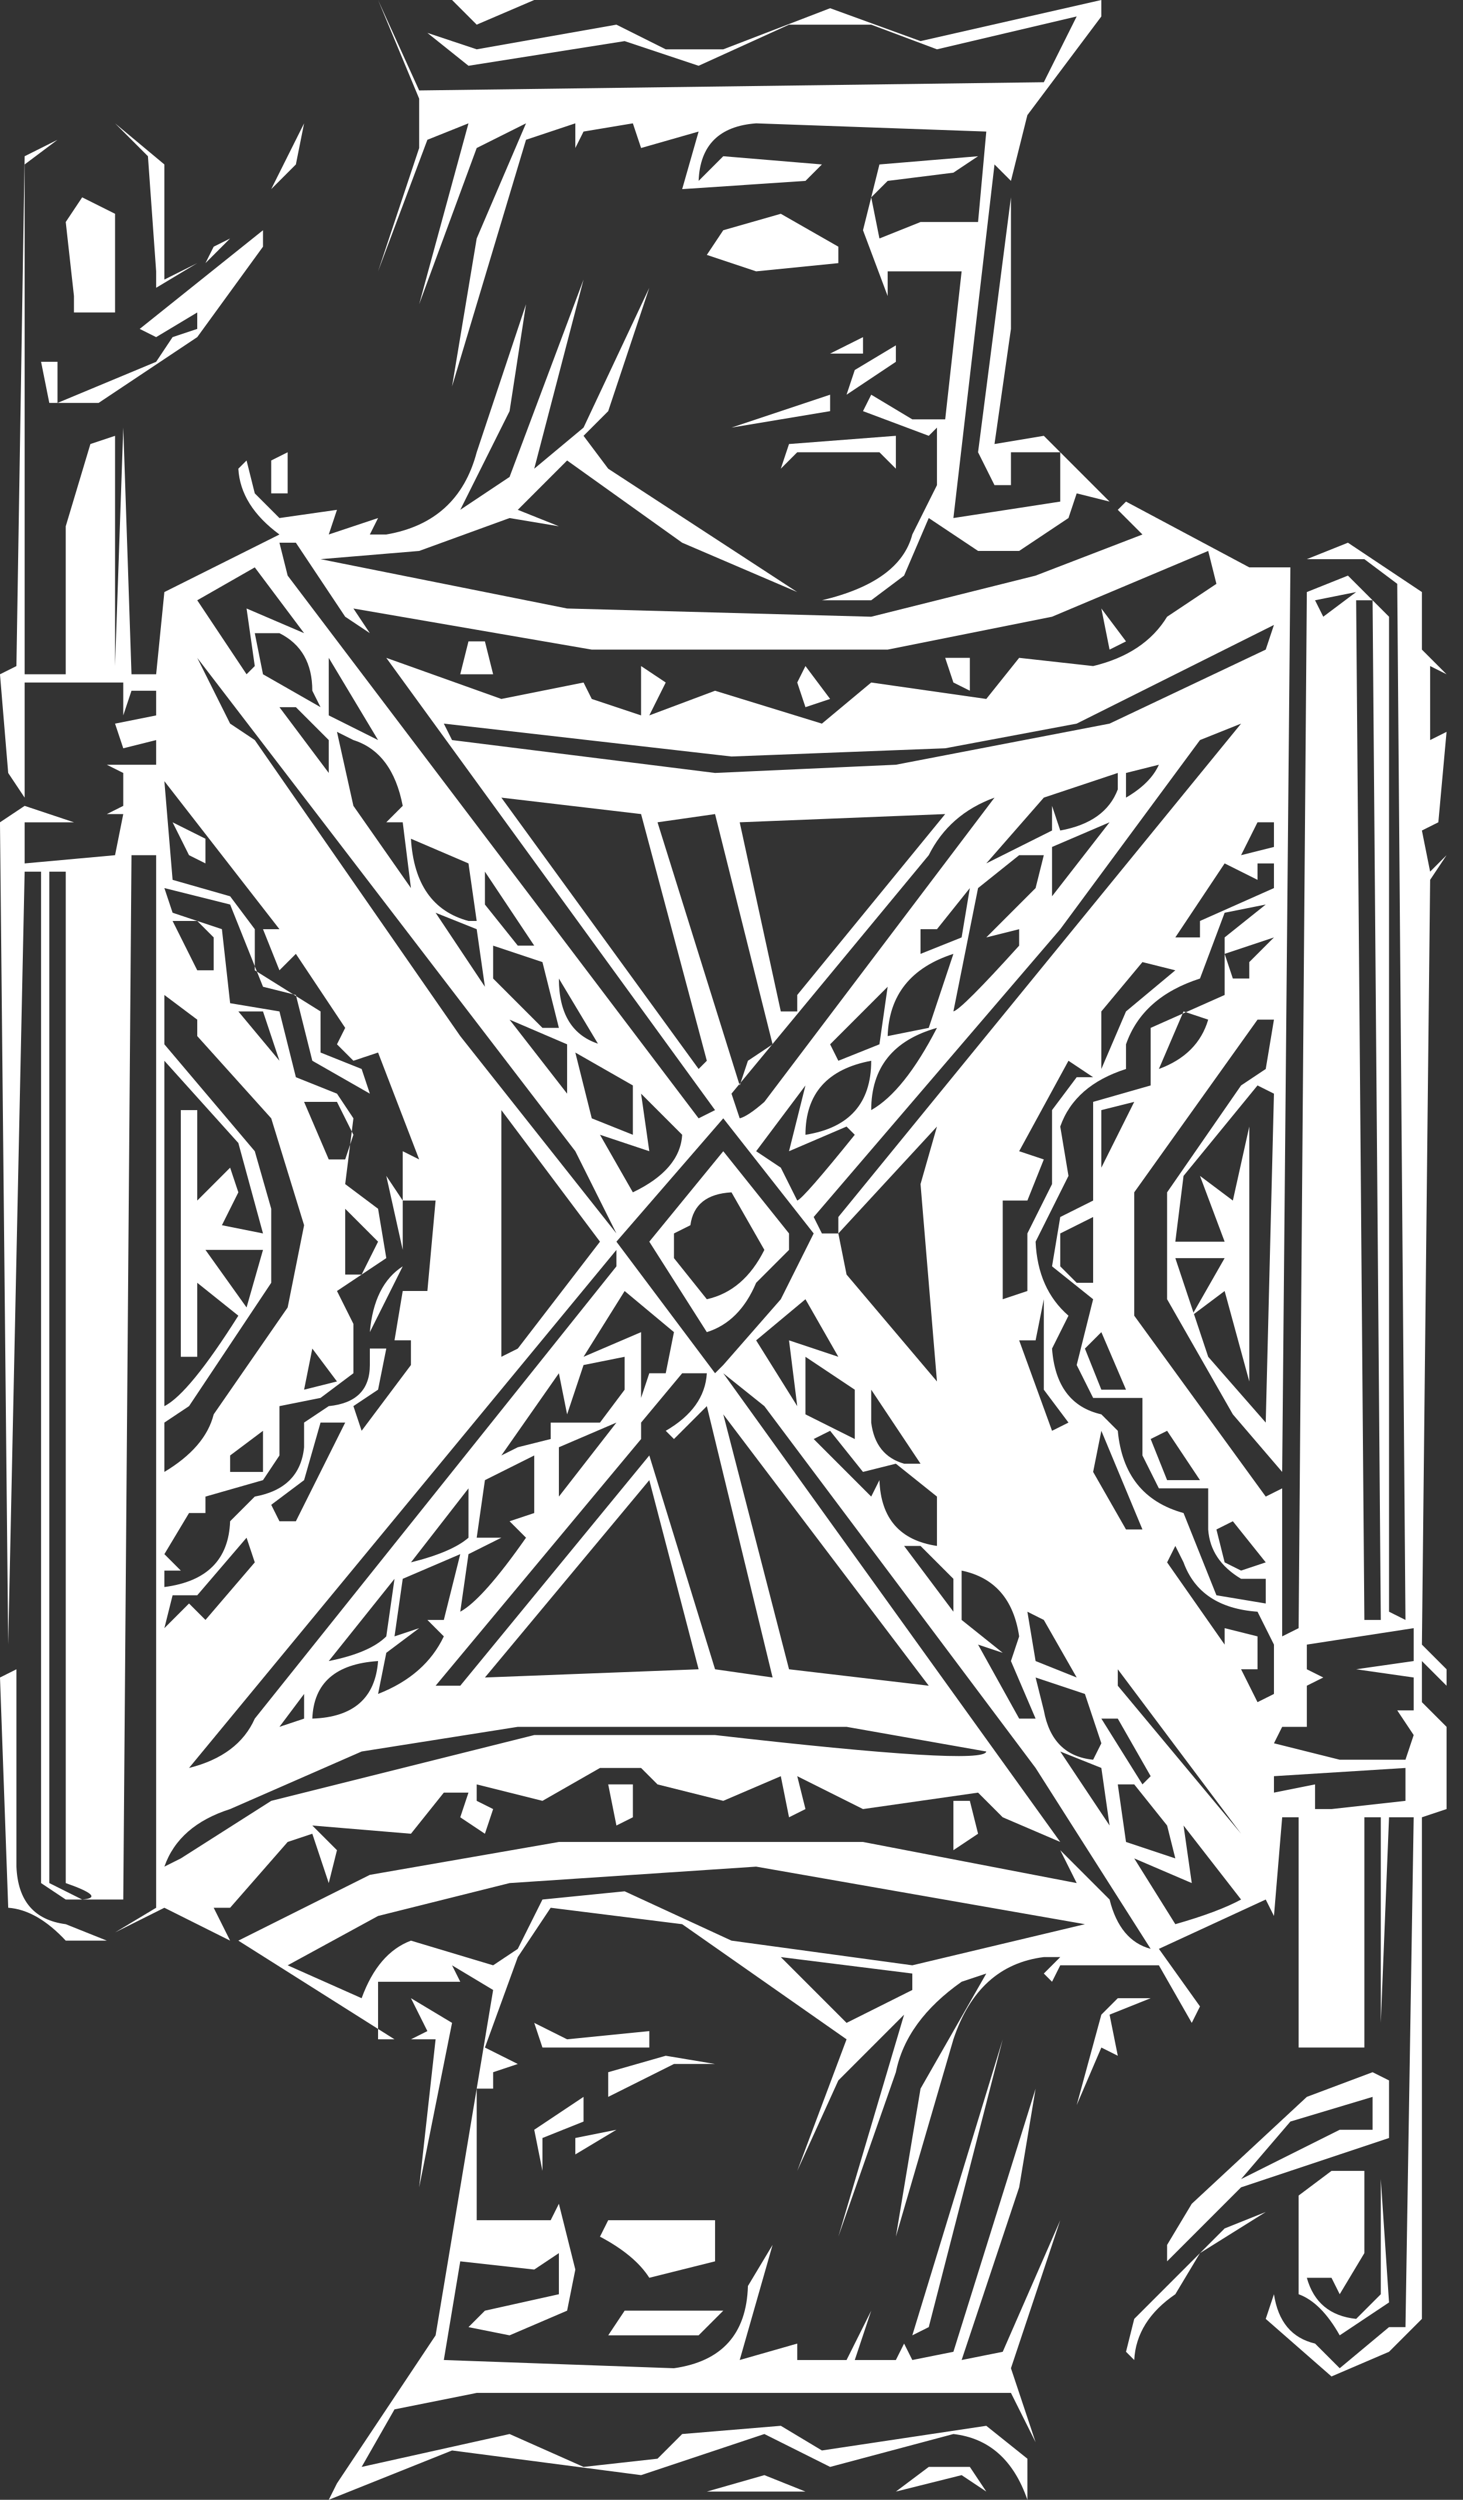 <svg
    xmlns="http://www.w3.org/2000/svg"
    version="1.1"
    width="712"
    height="1216"
    fill="#fff">
  <rect width="100%" height="100%" fill="#333333" stroke="none"/>
  <path
    d="M160 1216l59.999 -23.998l92 12l60 -20l32 16l60 -16c17.333 2 29.333 12.667 36 32v-20l-20 -16l-80 12l-20 -12l-48 4l-12 12l-36 4l-36 -16l-72 16l16 -28l40 -8h260l12 24l-12 -36l24 -72l-28 64l-20 4l28 -84l8 -48l-40 128l-20 4l-4 -8l-4 8h-20l8 -24l-12 24h-24
    v-8l-28 8l16 -56l-12 20c-0.667 23.333 -12.667 36.666 -36 39.999l-112 -4l8 -48l36 4l12 -8v20l-36 8l-8 8l20 4l28 -12l4 -20l-8 -32l-4 8h-36v-64h8v-8l12 -4l-16 -8l16 -44l16 -24l64 8l80 56l-24 64l20 -44l32 -32l-32 108l28 -80
    c3.333 -16.667 14 -31.334 32 -44.001l12 -4l-32 56l-12 72l28 -96c8 -24 22.667 -37.333 44 -40h8l-8 8l4 4l4 -8h48l16 28l4 -8l-20 -28l52 -24l4 8l4 -48h8v112h32v-112h8v100l4 -100h12l-4 248h-8l-24 20l-12 -12c-11.333 -2.667 -18 -10.667 -20 -24l-4 12l32 28
    l28 -12l16 -16v-244l12 -4v-40l-12 -12v-20l12 12v-8l-12 -12l4 -372l8 -12l-8 8l-4 -20l8 -4l4 -44l-8 4v-36l8 4l-12 -12v-28l-36 -24l-20 8h28l16 12l4 504l-8 -4v-484l-20 -20l-20 8l-4 504l-8 4v-72l-8 4l-64 -88v-60l60 -84h8l-4 24l-12 8l-36 52v52l32 56l24 28
    l4 -440h-20l-60 -32l-4 4l12 12l-52 20l-80 20l-148 -4l-120 -24l48 -4l44 -16l24 4l-20 -8l24 -24l56 40l56 24l-92 -60l-12 -16l12 -12l20 -60l-32 68l-24 20l24 -92l-36 96l-24 16l24 -48l8 -52l-24 72c-6 22.667 -20.667 36 -44 40h-8l4 -8l-24 8l4 -12l-28 4l-12 -12
    l-4 -16l-4 4c0.667 12 7.334 22.667 20.001 32l-56 28l-4 40h-12l-4 -120l-4 116v-112l-12 4l-12 40v72h-20v-248l16 -12l-16 8l-4 248l-8 4l4 48l8 12v-56h48v16l4 -12h12v12l-20 4l4 12l16 -4v12h-24l8 4v16l-8 4h8l-4 20l-44 4v-20h24l-24 -8l-12 8l4 400l8 -376h8
    v492l12 8h28l4 -508h12v512l-20 12l24 -12l32 16l-8 -16h8l28 -32l12 -4l8 24l4 -16l-12 -12l48 4l16 -20h12l-4 12l12 8l4 -12l-8 -4v-8l32 8l28 -16h20l8 8l32 8l28 -12l4 20l8 -4l-4 -16l32 16l56 -8l12 12l28 12l-164 -228l20 16l132 176l56 88
    c-10 -2.667 -16.667 -10.667 -20 -24l-24 -24l8 16l-104 -20h-148l-92 16l-64 32l76 48h-8v-28h40l-4 -8l20 12l-28 168l-48 72zM391.999 1212l-20 -8l-28 8h48zM467.999 1204l12 8l-8 -12h-20l-16 12zM551.999 1148c0.667 -12.667 7.333 -23.333 20 -32l12 -20
    l32 -20l-20 8l-44 44l-4 16zM295.998 1136h44l12 -12h-48zM451.998 1132l36 -140l-44 144zM651.998 1136l24 -16.001l-4 -60v56l-12 12c-12.667 -1.333 -20.667 -8 -24 -20h12l4 8l12 -20v-40h-16l-16 12v48c7.333 2.667 14 9.334 20 20.001zM219.998 984.002
    l-20 -12l8 16l-8 4h12l-8 72zM315.998 1108l32 -8v-20h-52l-4 8c11.333 6 19.333 12.667 24 20zM567.998 1100l36 -36l72 -24v-28l-8 -4l-32 12l-56 52l-12 20v8zM263.998 1040l20 -8v-12l-24 16l4 20v-16zM603.998 1060l24 -28l40 -12v16h-16zM279.998 1048l20 -12l-20 4v8
    zM535.998 996.002l8 4l-4 -20l20 -8h-16l-8 8l-12 44zM327.998 1004h20l-24 -4l-28 8v12zM315.998 996.002v-8l-40 4l-16 -8l4 12h52zM379.998 952.002l64 8v8l-32 16zM139.998 956.002l44 -24l64 -16l120 -8l160 28l-84 20l-88 -12l-52 -24l-40 4l-12 24l-12 8l-40 -12
    c-10.667 4 -18.667 13.333 -24 28zM31.998 944.002h20.001l-20 -8c-15.333 -2 -23.333 -11.333 -24 -28v-96l-8 4l4 112c9.333 0.667 18.666 6 27.999 16zM571.999 936.002l-20 -32l28 12l-4 -28l28 36c-7.333 4 -18 8 -32 12zM39.999 924.002l-16 -8.001v-492h8
    v492c13.333 4.667 16 7.334 8 8.001zM79.999 908.001c4.667 -13.333 15.333 -22.667 32 -28l64 -28l76 -12h160l68 12c-0.667 4.667 -44.667 2 -132 -8h-88l-128 32l-44 28zM547.998 896l-4 -28h8l16 20l4 16zM475.998 892l-4 -16h-8v24zM543.998 820v-8l60 80
    zM515.998 852l20 8l4 28zM307.998 884v-16h-12l4 20zM639.998 880v-12l-20 4v-8l64 -4v16l-36 4h-8zM555.998 868l-20 -32h8l16 28zM91.998 860l208 -252v8l-176 220c-5.333 12 -16 20 -32 24zM531.998 856c-13.333 -1.333 -21.333 -9.333 -24 -24l-4 -16l24 8l8 24z
    M619.998 848l4 -8h12v-20l8 -4l-8 -4v-12l52 -8v16l-28 4l28 4v16h-8l8 12l-4 12h-32zM135.998 840l12 -16v12zM151.998 836c0.667 -17.333 11.333 -26.667 32 -28c-1.333 18 -12 27.333 -32 28zM495.997 835.999l-20 -36l12 4l-20 -16v-24c16 3.333 25.333 14 28 32
    l-4 12l12 28h-8zM611.997 827.999l-8 -16h8v-16l-16 -4v8l-28 -40l4 -8l4 8c5.333 14.667 17.333 22.667 36 24l8 16v24zM183.997 823.999l4 -20l16 -12l-12 4l4 -28l28 -12l-8 32h-8l8 8c-6 12.667 -16.667 22 -32 28zM211.997 819.999l100.001 -119.999v-8l20 -24h12
    c-0.667 11.333 -7.334 20.666 -20.001 27.999l4 4l16 -16l32 132l-28 -4l-32 -104l-92 112h-12zM383.998 812l-32 -124l100 132zM315.998 720l24 92l-104 4zM503.998 808l-4 -24l8 4l16 28zM159.998 808l31.999 -40l-4 28c-5.333 5.333 -14.666 9.333 -27.999 12
    zM79.997 792l4 -16h12l24 -28l4 12l-24 28l-8 -8zM663.997 788l-4 -496h8l4 496h-8zM223.997 784l4 -28l16 -8h-12l4 -28l24 -12v28l-12 4l8 8c-14 20 -24.667 32 -32 36zM439.997 752h8l16 16v16zM591.997 776l-16.001 -40.002c-19.333 -5.333 -30 -18.666 -32 -39.999
    l-8 -8c-14.667 -3.333 -22.667 -14 -24 -32l8 -16c-10 -8.667 -15.333 -20.667 -16 -36l16 -32l-4 -24c4.667 -13.333 15.334 -22.666 32.001 -27.999v-12c5.333 -15.333 17.333 -26 36 -32l12 -32l20 -4l-20 16v28l-36 16v28l-28 8v48l-16 8l-4 24l20 16l-8 32
    l8 16h24v28l8 16h24v20c0.667 10 6 18 16 24h12v12zM79.996 771.998l0.001 -8.001h8l-8 -8l12 -20h8v-8l28 -8l8 -12v-24l20 -4l16 -12v-24l-8 -16l24 -16l-4 -24l-16 -12l4 -32l-8 -12l-20 -8l-8 -32l-24 -4l-4 -36l-24 -8l-4 -12l32 8l16 40l16 4l8 32l28 16
    l-4 -12l-20 -8v-20l-32 -20v-20l-12 -16l-28 -8l-4 -48l56 72h-8l8 20l8 -8l24 36l-4 8l8 8l12 -4l20 52l-8 -4v24l-8 -12l8 36v-24h16l-4 44h-12l-4 24h8v12l-24 32l-4 -12l12 -8l4 -20h-8v8c0 12 -6.667 18.667 -20 20l-12 8v12c-1.333 13.333 -9.333 21.333 -24 24
    l-12 12c-0.667 18.667 -11.334 29.334 -32.001 32.001zM595.997 759.997l-4 -16l8 -4l16 20l-12 4zM199.997 759.997l27.999 -36v24c-5.333 4.667 -14.666 8.667 -27.999 12zM455.996 751.997c-18 -2.667 -27.333 -13.333 -28 -32l-4 8l-28 -28l8 -4l16 20l16 -4
    l20 16v24zM547.996 743.998l-16 -28l4 -20l20 48h-8zM131.996 731.998l16 -12l8 -28h12l-24 48h-8zM271.996 703.998l28 -12l-28 36v-24zM567.996 719.998l-8 -20l8 -4l16 24h-16zM79.996 715.998v-24l12 -8l40 -60v-36l-8 -28l-44 -52v-24l16 12v8l36 40l16 52l-8 40
    l-36 52c-2.667 10.667 -10.667 20 -24 28zM111.996 715.998v-8l16 -12v20h-16zM439.996 711.998c-9.333 -2.667 -14.667 -9.333 -16 -20v-16l24 36h-8zM243.995 707.999l28 -40l4 20l8 -24l20 -4v16l-12 16h-24v8l-16 4zM415.995 699.999l-24 -12v-28l24 16v24z
    M511.995 695.999l-16 -44h8l4 -20v44l12 16zM587.995 659.999l-16 -48h24l-16 28l16 -12l12 44v-124l-8 36l-16 -12l12 32h-24l4 -32l36 -44l8 4l-4 160zM79.995 683.999v-168l36 40l12 44l-20 -4l8 -16l-4 -12l-16 16v-44h-8v120h8v-36l20 16c-16 25.333 -28 40 -36 44z
    M367.995 651.999l24 -20l16 28l-24 -8l4 32zM311.995 647.999l-28 12l20 -32l24 20l-4 20h-8l-4 12v-32zM147.995 675.999l4 -20l12 16zM535.995 675.999l-8 -20l8 -8l12 28h-12zM411.995 619.999l-4 -20l48 -52l-8 28l8 96zM347.995 667.999l-48 -64l52 -60l44 56l-16 32
    l-28 32zM243.995 659.999v-120l48 64l-40 52zM179.995 647.999l15.999 -32c-9.333 6 -14.666 16.667 -15.999 32zM343.994 647.999c10.667 -3.333 18.667 -11.333 24 -24l16 -16v-8l-32 -40l-36 44zM99.994 607.999h28l-8 28zM343.994 631.999l-16 -20v-12l8 -4
    c1.333 -10 8 -15.333 20 -16l16 28c-6.667 13.333 -16 21.333 -28 24zM487.994 631.999v-48h12l8 -20l-12 -4l24 -44l12 8h-8l-12 16v36l-12 24v28zM515.994 615.999v-16l16 -8v32h-8zM167.994 619.999v-32l16 16l-8 16h-8zM223.994 503.999l-100 -144l-12 -8l-16 -32
    l184 240l20 40zM395.994 591.999l120 -140l68 -92l20 -8l-196 240v8h-8zM387.994 583.999l-8 -16.001l-12 -8l24 -32l-8 32l28 -12l4 4c-16.667 20.667 -26 31.334 -28 32.001zM307.994 579.998l-16 -27.999l24 8l-4 -28l20 20c-0.667 11.333 -8.667 20.666 -24 27.999
    zM535.994 539.999l16 -4l-16 32v-28zM159.994 563.999l-12 -28h16l8 16l-4 12h-8zM287.994 543.999l-8 -32l28 16v24zM391.994 551.999c0 -20 10.667 -32 32 -36c0 20.667 -10.667 32.667 -32 36zM339.994 543.999l-200 -264l-4 -16h8l24 36l12 8l-8 -12l116 20h144l80 -16
    l76 -32l4 16l-24 16c-7.333 12 -19.333 20 -36 24l-36 -4l-16 20l-56 -8l-24 20l-52 -16l-32 12l8 -16l-12 -8v24l-24 -8l-4 -8l-40 8l-56 -20l160 220zM359.994 543.999l-4.001 -12.002l96 -116c6.667 -13.333 17.334 -22.666 32.001 -27.999l-112 148
    c-5.333 4.667 -9.333 7.334 -12 8.001zM423.993 539.997c0 -20.667 10.668 -34 32.001 -40c-10.667 20.667 -21.334 34 -32.001 40zM247.994 495.997l28 12v24zM319.994 399.997l28 -4l28 112l-12 8l-4 12zM339.994 519.997l-96 -132l68 8l32 120z
    M535.994 491.997l20 -24l16 4l-24 20l-12 28v-28zM563.994 519.997l12 -28l12 4c-3.333 11.333 -11.333 19.333 -24 24zM115.994 491.997h12l8 24zM291.994 507.997c-13.333 -4 -20 -14.667 -20 -32l24 40zM403.994 507.997l28 -28l-4 28l-20 8zM431.994 503.997
    c0.667 -20 11.333 -33.333 32 -40l-12 36zM263.993 499.997l-24 -24v-16l24 8l8 32h-8zM379.993 491.997l-20 -92l100 -4l-72 88v8h-8zM463.993 491.997l12.001 -60.001l20 -16h12l-4 16l-24 24l16 -4v8c-18.667 20.667 -29.334 31.334 -32.001 32.001zM211.994 443.996
    l20 8l4 28zM599.994 475.996l-4 -12l24 -8l-12 12v8h-8zM95.994 471.996l-12 -24h12l8 8v16h-8zM447.994 451.996h8l16 -20l-4 24l-20 8v-12zM251.994 459.996l-16 -20v-16l24 36h-8zM571.994 455.996l24 -36l16 8v-8h8v12l-36 16v8h-12zM227.994 447.996
    c-17.333 -4.667 -26.667 -18 -28 -40l28 12l4 28h-4zM511.993 411.996l28 -12l-28 36v-24zM171.993 391.996l-8 -36l8 4c12.667 4 20.667 14.667 24 32l-8 8h8l4 32zM507.993 387.996l36 -12.001v8c-4 10.667 -13.333 17.334 -28 20.001l-4 -12v12l-32 16z
    M611.993 399.995h8v12l-16 4zM99.993 419.995v-12l-16 -8l8 16zM547.993 387.995v-12l16 -4c-2.667 6 -8 11.333 -16 16zM135.993 343.995h8l16 16v16zM219.993 359.995l-4 -8l140 16l104 -4l64 -12l96 -48l-4 12l-76 36l-104 20l-88 4zM159.993 347.995v-28l24 40z
    M127.993 327.995l-4 -19.999h12c10.667 5.333 16 14.666 16 27.999l4 8zM391.993 343.996l12 -4l-12 -16l-4 8zM471.993 335.996v-16h-12l4 12zM119.993 327.996l-24 -36l28 -16l24 32l-28 -12l4 28zM239.993 327.996l-4 -16h-8l-4 16h16zM547.993 311.996l-12 -16l4 20z
    M639.993 291.996l20 -4l-16 12zM399.993 291.996l24 -0.001l16 -12l12 -28l24 16h20l24 -16l4 -12l16 4l-32 -32l-24 4l8 -56v-64l-16 124l8 16h8v-16h24v24l-52 8l20 -172l8 8l8 -32l36 -48v-8l-88 20l-44 -16l-52 20h-28l-24 -12l-68 12l-24 -8l20 16l76 -12l36 12
    l44 -20h40l32 12l68 -16l-16 32l-304 4l-20 -44l20 48v24l-20 60l24 -64l20 -8l-24 88l28 -76l24 -12l-24 56l-12 72l36 -120l24 -8v12l4 -8l24 -4l4 12l28 -8l-8 28l60 -4l8 -8l-48 -4l-12 12c0.667 -17.333 10 -26.666 28 -27.999l112 4l-4 44h-28l-20 8l-4 -20l8 -8
    l32 -4l12 -8l-48 4l-8 32l12 32v-12h36l-8 72h-16l-20 -12l-4 8l32 12l4 -4v28l-12 24c-4 15.333 -18.667 26 -44 32zM131.993 239.995h8v-20l-8 4v16zM387.993 219.995h40l8 8v-16l-52 4l-4 12zM403.993 199.995v-8l-48 16zM47.993 195.995l48 -32l32 -44v-8l-60 48l8 4
    l20 -12v8l-12 4l-8 12l-48 20v-20h-8l4 20h24zM411.993 191.995l24 -16v-8l-20 12zM419.993 171.995v-8l-16 8h16zM35.993 151.995h20v-48l-16 -8l-8 12l4 36v8zM75.993 139.995l20 -12l-16 8v-56l-24 -20l16 16l4 56v8zM407.993 127.995v-8l-28 -16l-28 8l-8 12l24 8z
    M99.993 127.995l12 -12l-8 4zM147.993 59.995l-16 32l12 -12zM231.993 11.995l28 -12h-40z"
  />
</svg>
